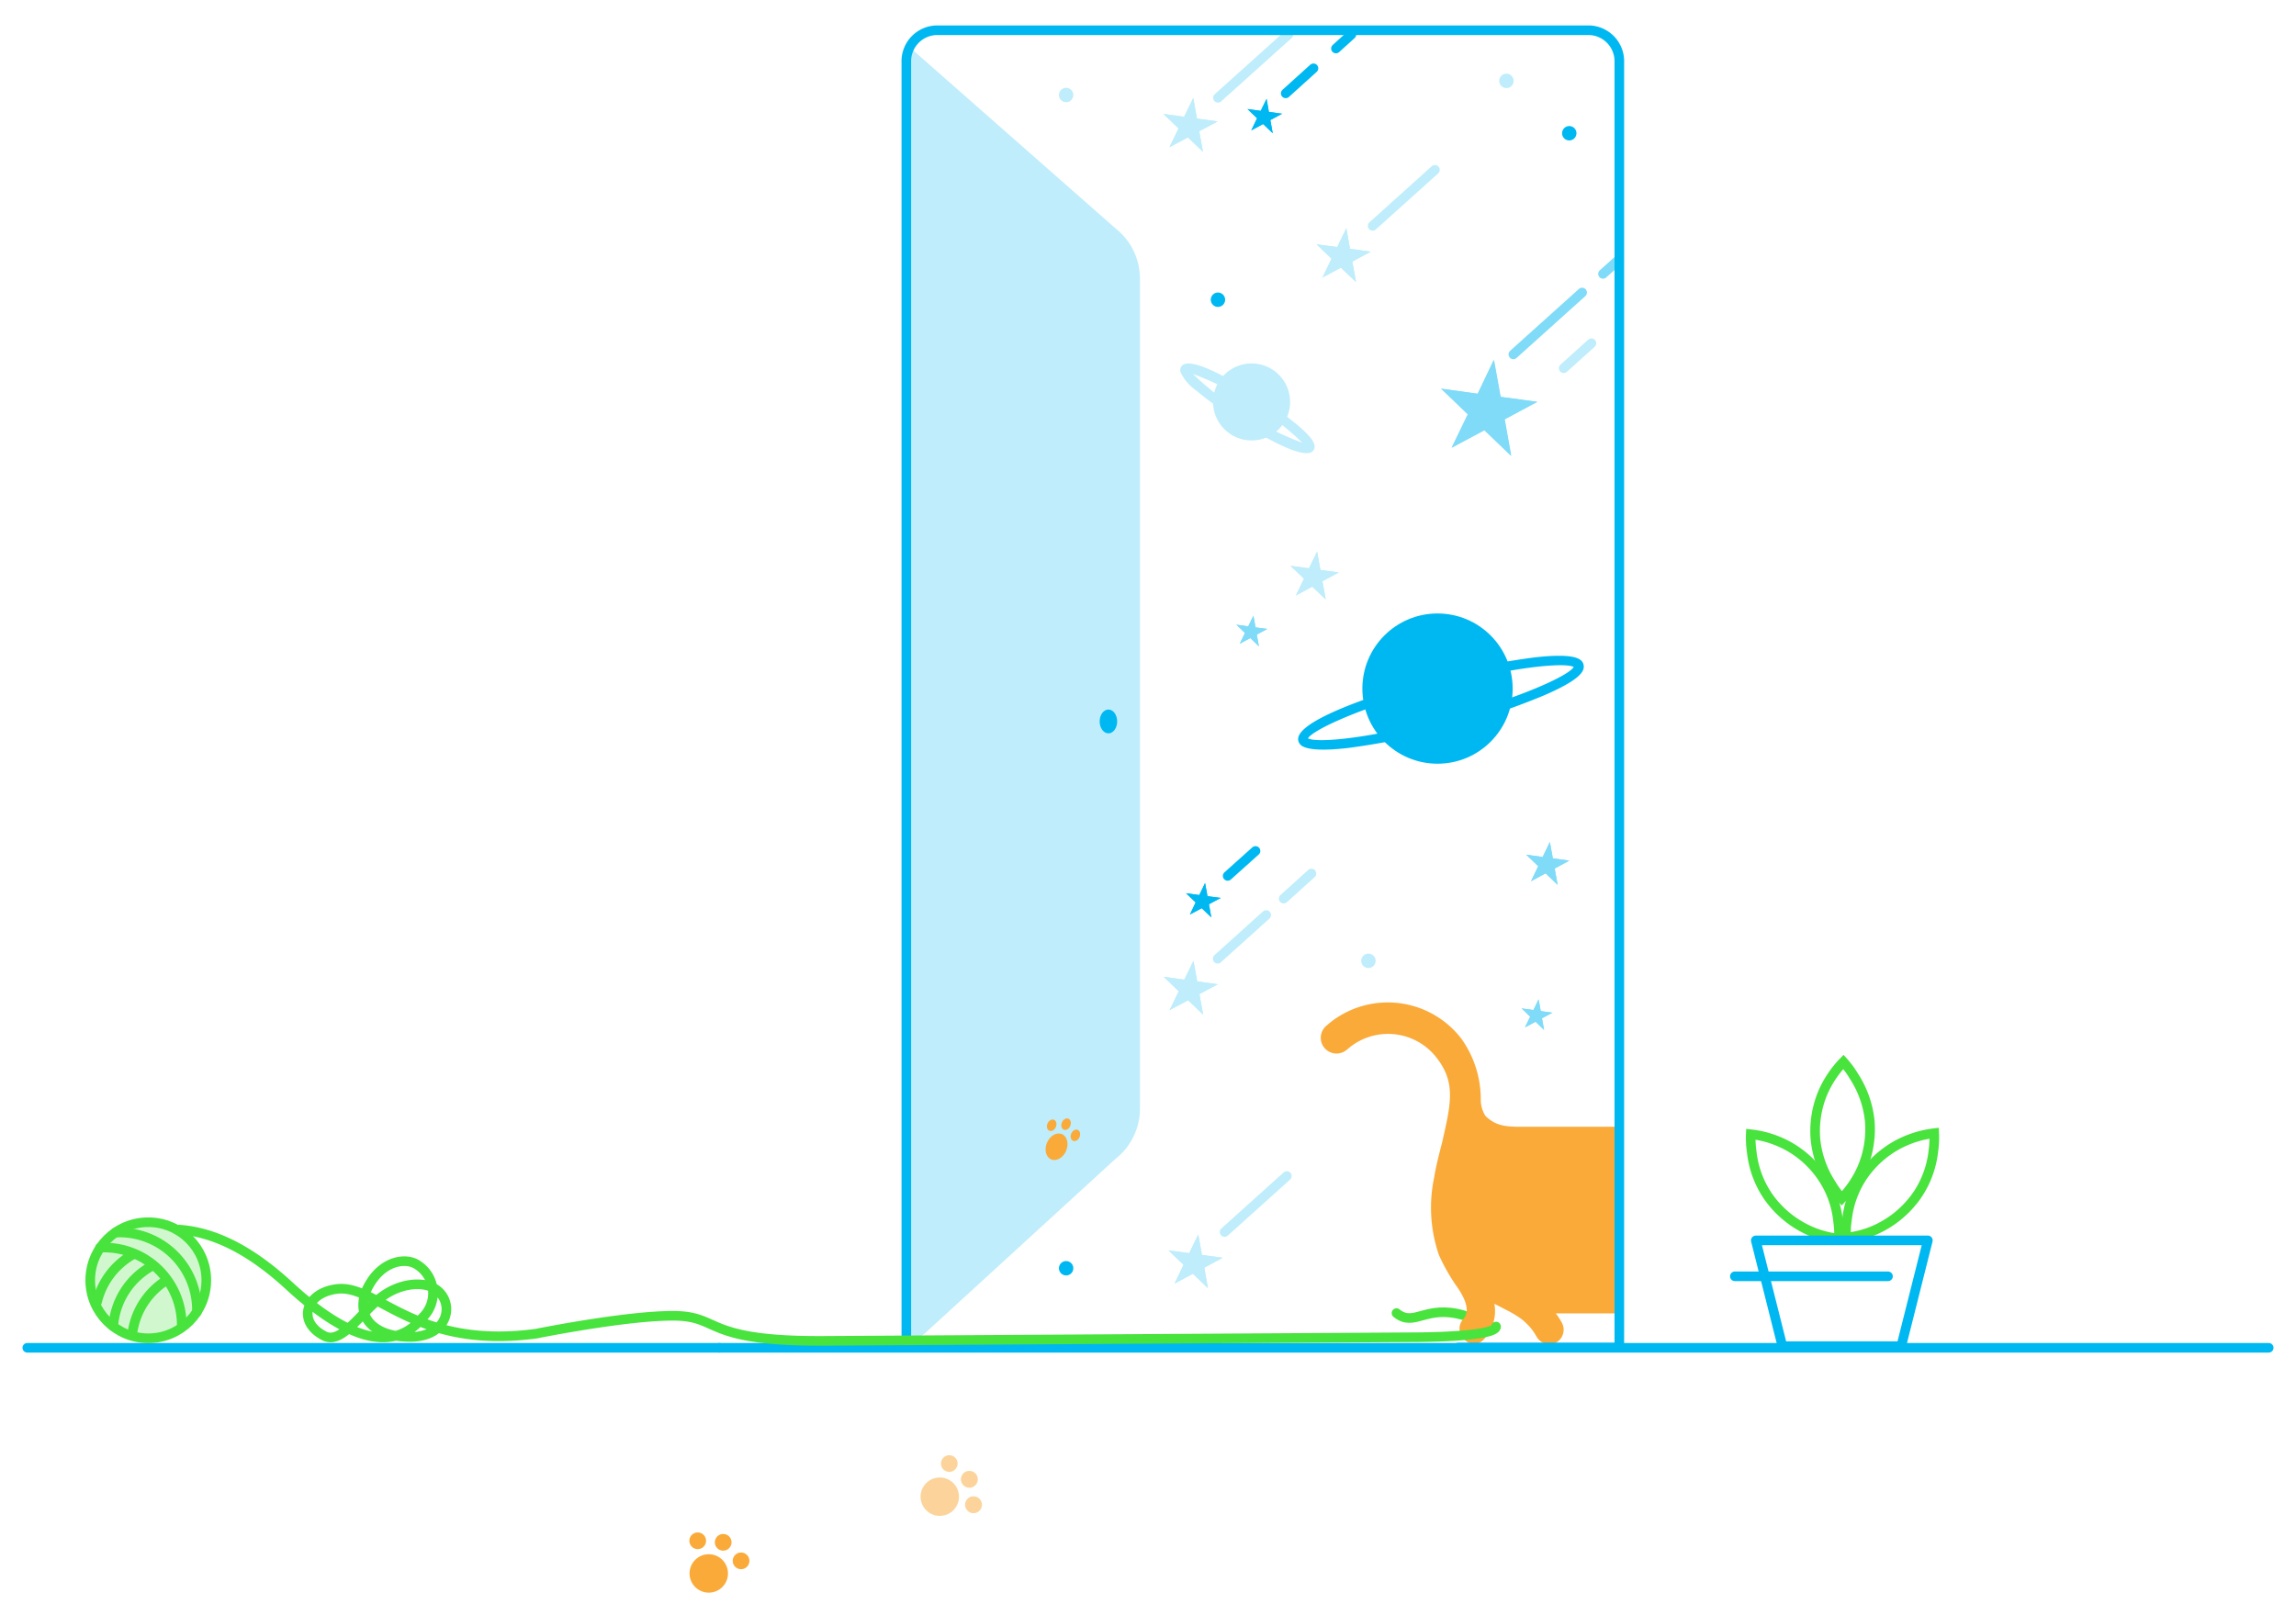 <svg xmlns="http://www.w3.org/2000/svg" viewBox="0 0 238.94 167.01">
	<defs>
		<style type="text/css">
			.cls-1,.cls-2{fill:#faaa39;}.cls-11,.cls-2,.cls-4{opacity:0.5;}.cls-10,.cls-11,.cls-12,.cls-3,.cls-8,.cls-9{fill:none;}.cls-12,.cls-3{stroke:#48e33d;stroke-miterlimit:10;}.cls-10,.cls-11,.cls-3,.cls-8,.cls-9{stroke-linecap:round;}.cls-5,.cls-7{fill:#00b8f1;}.cls-10,.cls-13,.cls-6,.cls-7{opacity:0.25;}.cls-10,.cls-11,.cls-8,.cls-9{stroke:#00b8f1;stroke-linejoin:round;}.cls-9{fill-rule:evenodd;}.cls-13{fill:#48e33d;}
		</style>
	</defs>
	<title>
		Artboard 1 copy 20
	</title>
	<g id="noLinkActivityIllustration" data-name="Layer 6">
		<circle class="cls-1" cx="73.76" cy="163.79" r="2" />
		<circle class="cls-1" cx="77.12" cy="162.48" r="0.87" />
		<circle class="cls-1" cx="75.26" cy="160.55" r="0.87" />
		<circle class="cls-1" cx="72.61" cy="160.39" r="0.87" />
		<circle class="cls-2" cx="97.8" cy="155.8" r="2" />
		<circle class="cls-2" cx="101.31" cy="156.64" r="0.88" />
		<circle class="cls-2" cx="100.88" cy="153.99" r="0.88" />
		<circle class="cls-2" cx="98.79" cy="152.35" r="0.87" />
		<path class="cls-3" d="M152.33,136.92c-4-1.16-5.12,1.29-7-.23" />
		<path class="cls-1" d="M168.55,117.29h-8.32c-.25,0-.5,0-.75,0-2.35,0-3.58.14-4.89-1.12a3.2,3.2,0,0,1-.49-1.58,10.84,10.84,0,0,0-2-6.44,9.65,9.65,0,0,0-13.53-1.82c-.17.13-.48.4-.48.4a1.63,1.63,0,0,0,2,2.6l.49-.4a6.39,6.39,0,0,1,8.95,1.21c2,2.59,1.46,4.78.54,8.82-.33,1.26-.64,2.48-.82,3.61a15.21,15.21,0,0,0,.49,8.06,20.2,20.2,0,0,0,2,3.48c.54.83,1.38,2.27.55,3.19-1.29,1.43.83,3.56,2.13,2.12a4.31,4.31,0,0,0,1.1-3.7l1.53.79a10.79,10.79,0,0,1,1.34.84,7.3,7.3,0,0,1,1,1,7.57,7.57,0,0,1,.55.84,1.51,1.51,0,0,0,2.05.54,1.54,1.54,0,0,0,.54-2.06,8.13,8.13,0,0,0-.62-.95h6.55Z" />
		<g class="cls-4">
			<polygon class="cls-5" points="155.45 37.51 156.14 41.31 159.96 41.83 156.56 43.65 157.24 47.45 154.46 44.78 151.06 46.6 152.74 43.13 149.96 40.46 153.78 40.98 155.45 37.51" />
			<path class="cls-5" d="M155,40.72l.13.76.13.72.72.1.77.1-.68.37-.64.34.13.72.13.76-.56-.53-.52-.51-.64.35-.69.36.34-.7.32-.65-.53-.5-.56-.54.77.1.72.1.32-.65.34-.7m.43-3.21L153.78,41,150,40.46l2.78,2.67-1.68,3.47,3.4-1.82,2.78,2.66-.68-3.79,3.4-1.82-3.82-.52-.69-3.8Z" />
		</g>
		<g class="cls-4">
			<polygon class="cls-5" points="161.29 87.65 161.6 89.35 163.31 89.59 161.79 90.41 162.1 92.11 160.85 90.91 159.33 91.73 160.08 90.17 158.83 88.97 160.54 89.21 161.29 87.65" />
			<polygon class="cls-5" points="161.29 87.65 160.54 89.21 158.83 88.97 160.08 90.17 159.33 91.73 160.85 90.91 162.1 92.11 161.79 90.41 163.31 89.59 161.6 89.35 161.29 87.65 161.29 87.65" />
		</g>
		<g class="cls-6">
			<polygon class="cls-5" points="137.07 57.42 137.41 59.33 139.33 59.59 137.62 60.51 137.97 62.41 136.57 61.07 134.86 61.99 135.7 60.24 134.3 58.9 136.22 59.16 137.07 57.42" />
			<polygon class="cls-5" points="137.07 57.42 136.22 59.16 134.3 58.9 135.7 60.24 134.86 61.99 136.57 61.07 137.97 62.41 137.62 60.51 139.33 59.59 137.41 59.33 137.07 57.42 137.07 57.42" />
		</g>
		<g class="cls-6">
			<polygon class="cls-5" points="124.18 10.2 124.56 12.34 126.72 12.64 124.8 13.66 125.19 15.8 123.62 14.3 121.7 15.33 122.65 13.37 121.08 11.86 123.23 12.16 124.18 10.2" />
			<polygon class="cls-5" points="124.18 10.2 123.23 12.16 121.08 11.86 122.65 13.37 121.7 15.33 123.62 14.3 125.19 15.8 124.8 13.66 126.72 12.64 124.56 12.34 124.18 10.2 124.18 10.2" />
		</g>
		<path class="cls-7" d="M94.55,4.82l21.59,19A6.63,6.63,0,0,1,118.63,29v86.34a6.62,6.62,0,0,1-2.53,5.28L94.77,140.15" />
		<path class="cls-5" d="M135.6,77.71a.89.89,0,0,1-.48-.58c-.68-2.52,12.62-6.17,14.14-6.57a75.52,75.52,0,0,1,10.39-2.12c4.25-.49,5,.14,5.14.73h0c.16.61-.16,1.51-4.09,3.21a76.18,76.18,0,0,1-10,3.37,77.16,77.16,0,0,1-10.39,2.11C137.46,78.19,136.18,78,135.6,77.71Zm.52-.85h0c.9.5,6.25.06,14.25-2.09s12.92-4.47,13.4-5.34h0c-.9-.49-6.25-.05-14.25,2.09S136.6,76,136.12,76.86Zm27.73-7.37h0Z" />
		<circle class="cls-5" cx="149.6" cy="71.68" r="7.82" />
		<g class="cls-6">
			<path class="cls-5" d="M122.85,38.73a.72.72,0,0,1,.09-.58c.75-1.2,5.18,1.34,7.75,3a39.82,39.82,0,0,1,4.45,3.19c1.47,1.27,1.91,2,1.56,2.52-.75,1.2-5.18-1.33-7.75-3a41.09,41.09,0,0,1-4.45-3.2A4.84,4.84,0,0,1,122.85,38.73Zm12.67,7.35A27.39,27.39,0,0,0,130.15,42a27.63,27.63,0,0,0-6-3.07A27.8,27.8,0,0,0,129.49,43,27.63,27.63,0,0,0,135.52,46.08Z" />
			<circle class="cls-5" cx="130.25" cy="41.84" r="4.01" />
		</g>
		<polygon class="cls-5" points="131.81 10.29 132.05 11.65 133.43 11.84 132.2 12.5 132.45 13.87 131.45 12.91 130.22 13.57 130.82 12.31 129.82 11.35 131.2 11.54 131.81 10.29" />
		<polygon class="cls-5" points="131.81 10.29 131.2 11.54 129.82 11.35 130.82 12.31 130.22 13.57 131.45 12.91 132.45 13.87 132.2 12.5 133.43 11.84 132.05 11.65 131.81 10.29 131.81 10.29" />
		<g class="cls-6">
			<polygon class="cls-5" points="140.11 23.76 140.49 25.9 142.65 26.2 140.73 27.23 141.12 29.36 139.54 27.86 137.63 28.89 138.57 26.93 137.01 25.43 139.16 25.72 140.11 23.76" />
			<polygon class="cls-5" points="140.11 23.76 139.16 25.72 137.01 25.43 138.57 26.93 137.63 28.89 139.54 27.86 141.12 29.36 140.73 27.23 142.65 26.2 140.49 25.9 140.11 23.76 140.11 23.76" />
		</g>
		<g class="cls-4">
			<polygon class="cls-5" points="130.44 64.09 130.66 65.31 131.88 65.47 130.79 66.06 131.01 67.28 130.12 66.42 129.02 67.01 129.56 65.89 128.67 65.03 129.9 65.2 130.44 64.09" />
			<polygon class="cls-5" points="130.44 64.09 129.9 65.2 128.67 65.03 129.56 65.89 129.02 67.01 130.12 66.42 131.01 67.28 130.79 66.06 131.88 65.47 130.66 65.31 130.44 64.09 130.44 64.09" />
		</g>
		<g class="cls-4">
			<polygon class="cls-5" points="160.12 104.03 160.34 105.25 161.56 105.42 160.47 106 160.69 107.22 159.8 106.36 158.7 106.95 159.24 105.83 158.35 104.97 159.58 105.14 160.12 104.03" />
			<polygon class="cls-5" points="160.12 104.03 159.58 105.14 158.35 104.97 159.24 105.83 158.7 106.95 159.8 106.36 160.69 107.22 160.47 106 161.56 105.42 160.34 105.25 160.12 104.03 160.12 104.03" />
		</g>
		<circle class="cls-5" cx="163.31" cy="13.87" r="0.75" />
		<circle class="cls-7" cx="156.77" cy="8.42" r="0.75" />
		<circle class="cls-7" cx="142.41" cy="100.02" r="0.75" />
		<circle class="cls-5" cx="126.75" cy="31.2" r="0.75" />
		<circle class="cls-5" cx="110.95" cy="132.02" r="0.75" />
		<circle class="cls-7" cx="110.95" cy="9.89" r="0.75" />
		<ellipse class="cls-5" cx="115.35" cy="75.1" rx="0.91" ry="1.24" />
		<line class="cls-8" x1="74.87" y1="140.3" x2="236.1" y2="140.3" />
		<line class="cls-8" x1="2.84" y1="140.3" x2="74.87" y2="140.3" />
		<path class="cls-9" d="M94.32,140.27V6.5a3.23,3.23,0,0,1,3.1-3.35h68a3.23,3.23,0,0,1,3.1,3.35V140.27H151.77" />
		<ellipse class="cls-1" cx="109.95" cy="119.38" rx="1.43" ry="1.08" transform="translate(-43.02 173.59) rotate(-66.87)" />
		<ellipse class="cls-1" cx="111.92" cy="118.2" rx="0.62" ry="0.47" transform="translate(-40.75 174.68) rotate(-66.87)" />
		<ellipse class="cls-1" cx="110.95" cy="117.04" rx="0.62" ry="0.47" transform="translate(-40.27 173.08) rotate(-66.87)" />
		<ellipse class="cls-1" cx="109.45" cy="117.15" rx="0.62" ry="0.47" transform="translate(-41.28 171.77) rotate(-66.87)" />
		<g id="plant">
			<path class="cls-3" d="M191.38,128.94a10,10,0,0,0-.1-1.86,9.85,9.85,0,0,0-1.66-4.55,10.26,10.26,0,0,0-3.77-3.36,10.53,10.53,0,0,0-3.65-1.1,9.94,9.94,0,0,0,.1,1.85,10.12,10.12,0,0,0,1.66,4.56,10.42,10.42,0,0,0,3.78,3.35A10.12,10.12,0,0,0,191.38,128.94Z" />
			<path class="cls-3" d="M192.11,128.83a9.94,9.94,0,0,1,.1-1.85,10.08,10.08,0,0,1,1.66-4.56,10.42,10.42,0,0,1,3.78-3.35,10.78,10.78,0,0,1,3.64-1.11,9.86,9.86,0,0,1-.09,1.86,10.09,10.09,0,0,1-1.66,4.55,10.51,10.51,0,0,1-3.78,3.36A9.91,9.91,0,0,1,192.11,128.83Z" />
			<path class="cls-3" d="M191.67,124.75a9.43,9.43,0,0,1-1.1-1.5,10.48,10.48,0,0,1-1.63-4.55,10.27,10.27,0,0,1,.78-5,10.8,10.8,0,0,1,2.12-3.16,9.43,9.43,0,0,1,1.1,1.5,10.48,10.48,0,0,1,1.63,4.55,10.27,10.27,0,0,1-.78,5A10.8,10.8,0,0,1,191.67,124.75Z" />
			<polygon class="cls-8" points="191.68 129.12 200.63 129.12 197.86 140.13 191.68 140.13 185.49 140.13 182.72 129.12 191.68 129.12" />
			<line class="cls-8" x1="180.54" y1="132.86" x2="196.48" y2="132.86" />
		</g>
		<line class="cls-10" x1="126.75" y1="10.18" x2="134.08" y2="3.59" />
		<line class="cls-8" x1="133.8" y1="9.72" x2="136.69" y2="7.11" />
		<line class="cls-8" x1="139.03" y1="5.05" x2="140.64" y2="3.59" />
		<g class="cls-6">
			<polygon class="cls-5" points="124.2 100.02 124.59 102.16 126.74 102.46 124.82 103.48 125.21 105.62 123.64 104.12 121.72 105.15 122.67 103.19 121.1 101.68 123.25 101.98 124.2 100.02" />
			<polygon class="cls-5" points="124.2 100.02 123.25 101.98 121.1 101.68 122.67 103.19 121.72 105.15 123.64 104.12 125.21 105.62 124.82 103.48 126.74 102.46 124.59 102.16 124.2 100.02 124.2 100.02" />
		</g>
		<polygon class="cls-5" points="125.41 91.92 125.66 93.29 127.04 93.47 125.81 94.13 126.06 95.5 125.06 94.54 123.83 95.2 124.43 93.94 123.43 92.98 124.81 93.17 125.41 91.92" />
		<polygon class="cls-5" points="125.41 91.92 124.81 93.17 123.43 92.98 124.43 93.94 123.83 95.2 125.06 94.54 126.06 95.5 125.81 94.13 127.04 93.47 125.66 93.29 125.41 91.92 125.41 91.92" />
		<line class="cls-10" x1="126.72" y1="99.8" x2="131.77" y2="95.25" />
		<line class="cls-8" x1="127.76" y1="91.18" x2="130.66" y2="88.58" />
		<line class="cls-10" x1="133.59" y1="93.54" x2="136.48" y2="90.93" />
		<line class="cls-11" x1="157.49" y1="36.89" x2="164.65" y2="30.45" />
		<line class="cls-11" x1="166.82" y1="28.51" x2="168.49" y2="27.01" />
		<line class="cls-10" x1="162.73" y1="38.33" x2="165.62" y2="35.73" />
		<g class="cls-6">
			<path class="cls-8" d="M142.85,23.51l6.48-5.83" />
		</g>
		<g class="cls-6">
			<polygon class="cls-5" points="124.7 128.5 125.09 130.64 127.24 130.93 125.33 131.96 125.71 134.1 124.14 132.59 122.23 133.62 123.17 131.66 121.6 130.16 123.76 130.45 124.7 128.5" />
			<polygon class="cls-5" points="124.7 128.5 123.76 130.45 121.6 130.16 123.17 131.66 122.23 133.62 124.14 132.59 125.71 134.1 125.33 131.96 127.24 130.93 125.09 130.64 124.7 128.5 124.7 128.5" />
		</g>
		<g class="cls-6">
			<path class="cls-8" d="M127.44,128.25l6.48-5.83" />
		</g>
		<circle class="cls-12" cx="15.43" cy="133.27" r="6.04" />
		<circle class="cls-13" cx="15.43" cy="133.27" r="6.04" />
		<path class="cls-3" d="M12,128.31a8.05,8.05,0,0,1,8.49,8.27" />
		<path class="cls-3" d="M10.41,129.88a8.05,8.05,0,0,1,8.5,8.27" />
		<path class="cls-3" d="M10.11,135.49a7.72,7.72,0,0,1,3.64-4.85" />
		<path class="cls-3" d="M11.79,138.07a7.74,7.74,0,0,1,4.05-6.3" />
		<path class="cls-3" d="M13.79,138.7a7.67,7.67,0,0,1,3.56-5.44" />
		<path class="cls-3" d="M18.67,128c3.41.25,7.15,1.9,11.45,5.87,8.57,7.9,12.24,5.32,14,3.13a3.49,3.49,0,0,0-.76-5.38c-1.13-.7-3.39-.41-4.83,1.94-1.9,3.09,0,5.61,4.14,5.61s4.74-3.78,2.51-5.07c-1.19-.7-3.64-.59-5.69,1.08s-4,4.75-5.71,3.9c-2.84-1.41-2.08-4.42,1.18-4.89,4.25-.62,8.09,6.36,20.84,4.64,0,0,9.3-1.88,14.29-1.86s3,2.68,15.64,2.61l61.59-.38s8.37,0,8.37-1.11" />
	</g>
</svg>